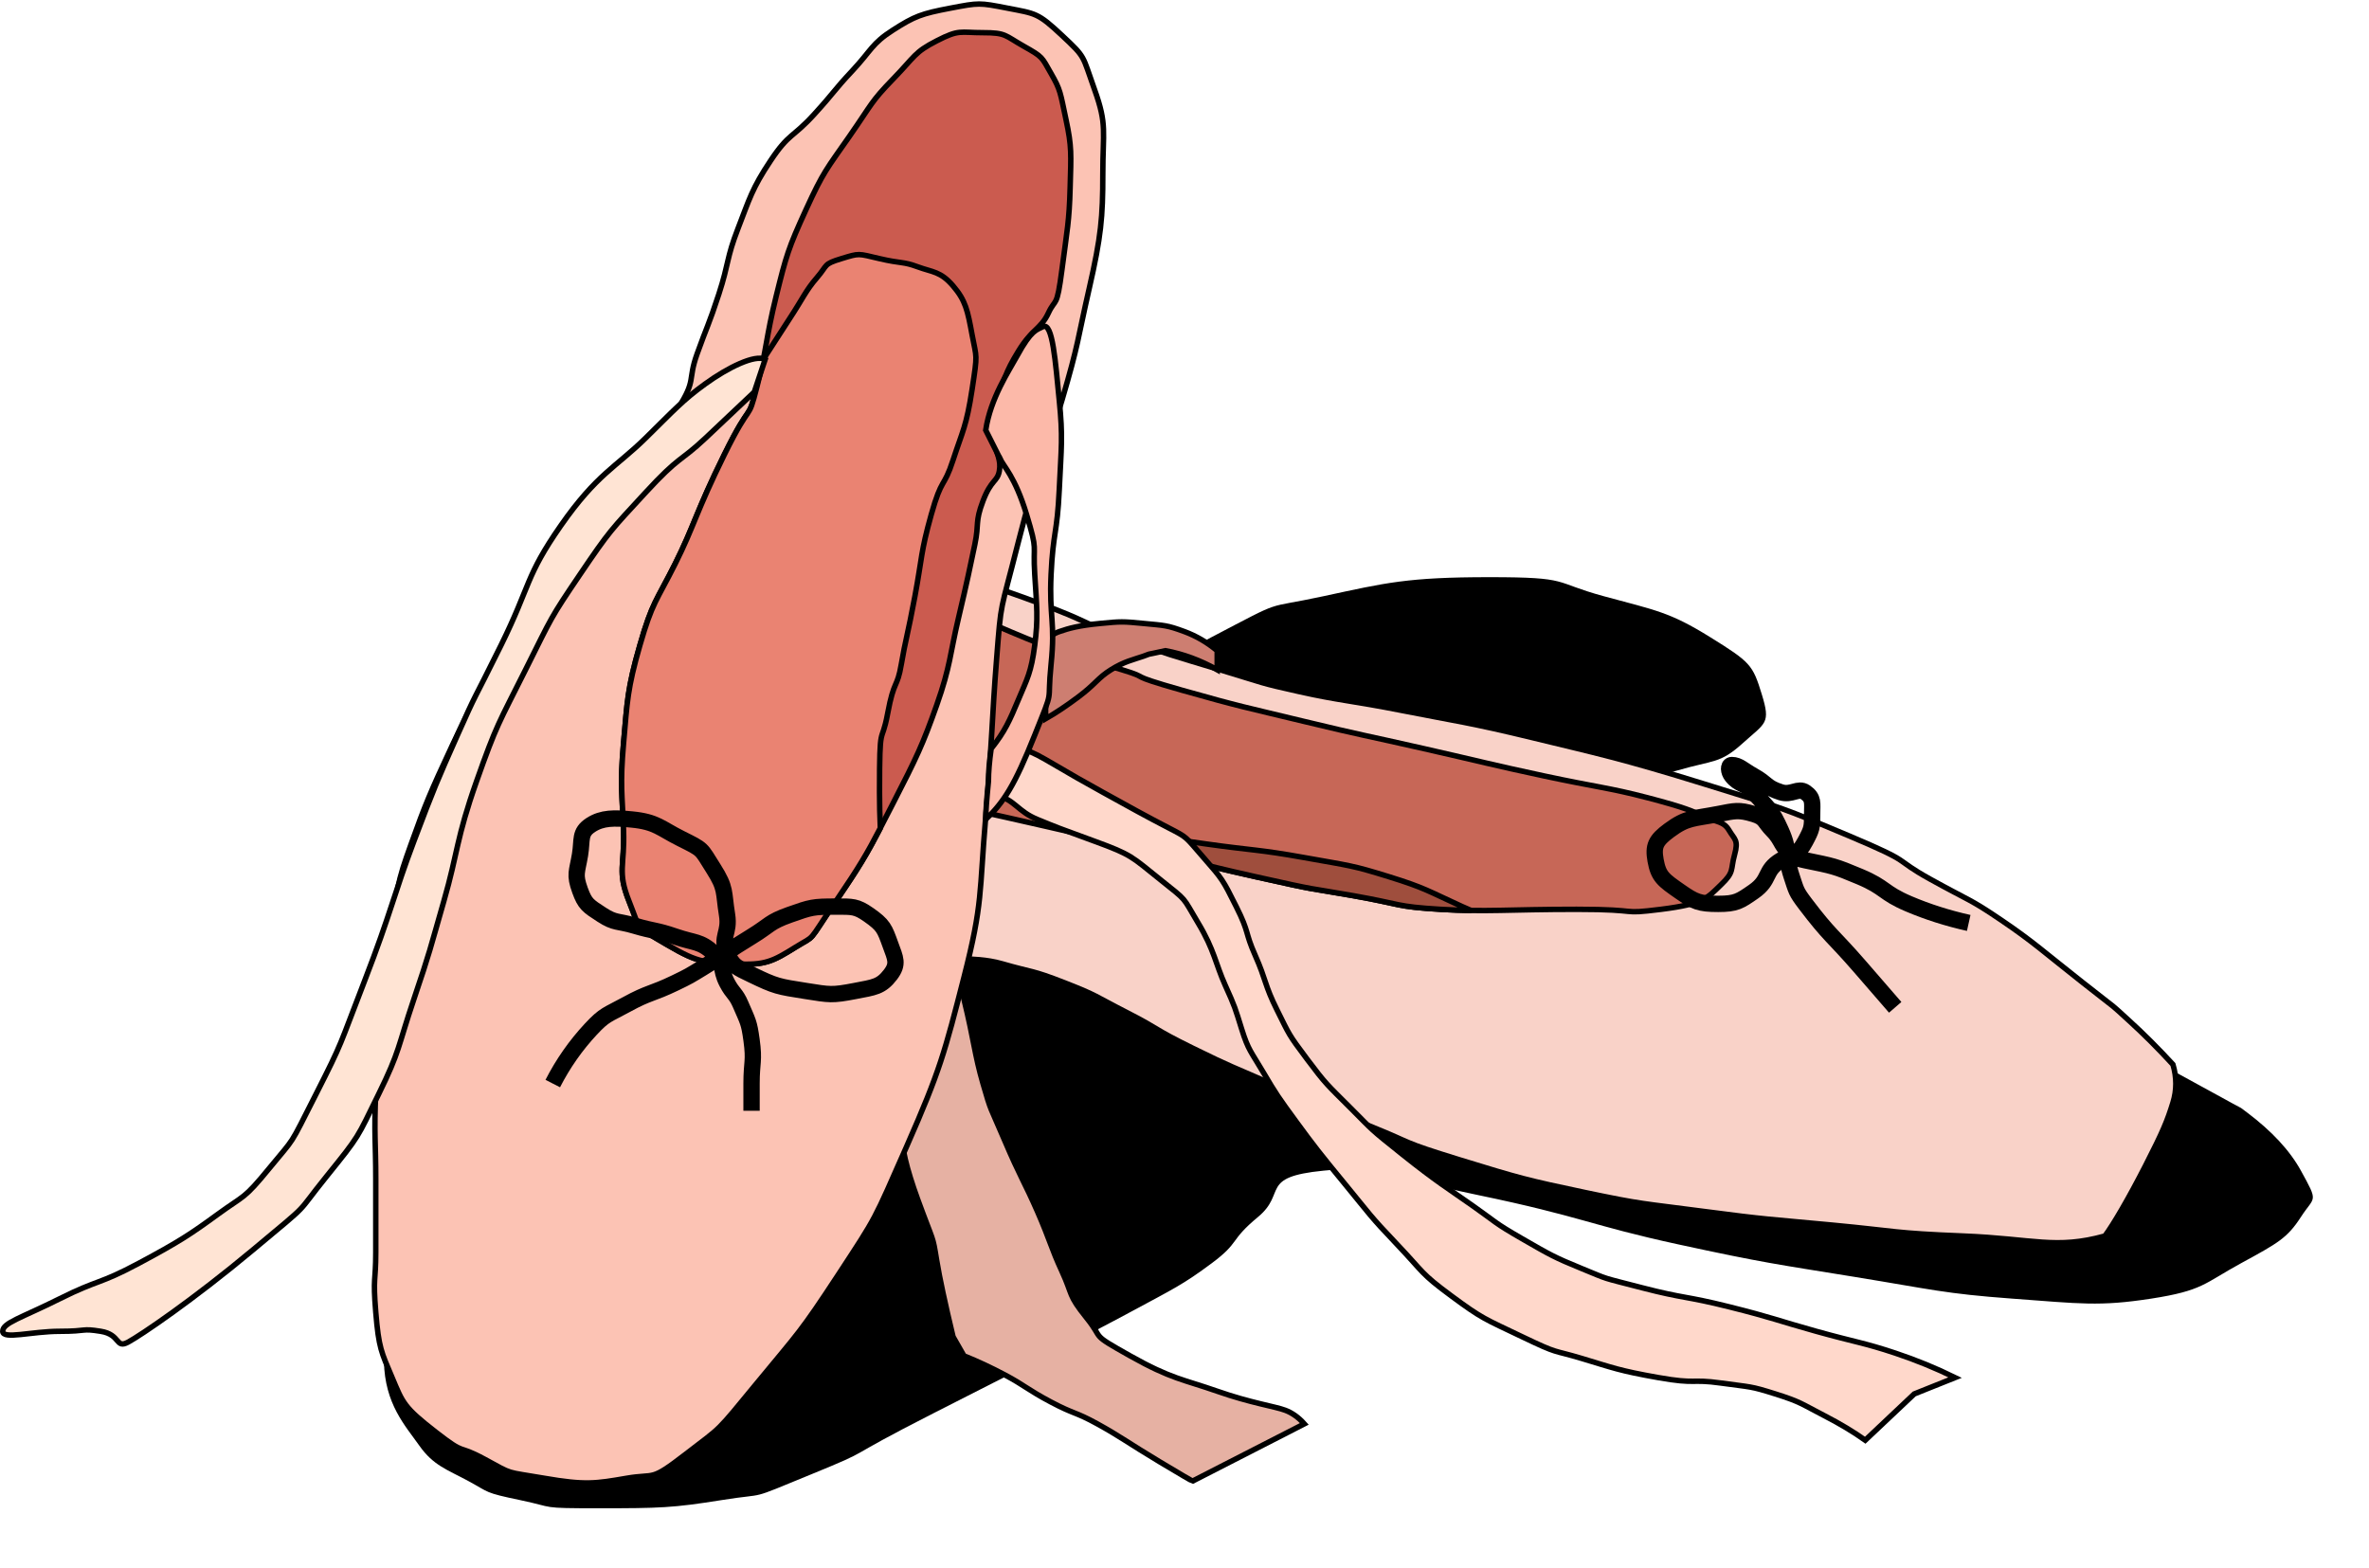 <?xml version="1.0" encoding="UTF-8"?>
<svg width="435px" height="288px" viewBox="0 0 435 288" version="1.1" xmlns="http://www.w3.org/2000/svg" xmlns:xlink="http://www.w3.org/1999/xlink">
    <!-- Generator: Sketch 51.1 (57501) - http://www.bohemiancoding.com/sketch -->
    <title>xxxhdpi/ballet slippers</title>
    <desc>Created with Sketch.</desc>
    <defs>
        <path d="M70.5,248 C70.639,255.853 74.433,259.857 77,263.5 C79.567,267.143 82.068,267.875 86,270 C89.932,272.125 88.849,272.114 95.5,273.5 C102.151,274.886 98.807,275 110,275 C121.193,275 123.572,274.931 132.5,273.5 C141.428,272.069 136.767,273.769 149,268.75 C161.233,263.731 153.401,266.704 171.5,257.5 C189.599,248.296 199.527,243.299 207.5,239 C215.473,234.701 217.22,233.932 222.5,230 C227.78,226.068 225.653,225.934 231,221.5 C236.347,217.066 231.144,214.171 243,213 C254.856,211.829 252.737,213.603 271.5,217.5 C290.263,221.397 292.155,223.055 308,226.5 C323.845,229.945 326.22,230.178 340.5,232.5 C354.78,234.822 357.013,235.583 369.5,236.5 C381.987,237.417 385.456,237.977 395,236.5 C404.544,235.023 404.719,233.698 411.5,230 C418.281,226.302 419.978,225.397 422.5,221.5 C425.022,217.603 425.793,218.987 422.5,213 C420.466,209.302 417.169,205.74 412.609,202.313 C409.57,200.029 409.2,199.758 411.5,201.5 L385,187 C326.803,178.837 292.636,173.17 282.5,170 C267.295,165.244 270.602,156.172 271.5,151.5 C272.398,146.828 278.322,147.018 287.5,144 C296.678,140.982 301.293,141.46 308,139.5 C314.707,137.54 315.785,138.307 320,134.5 C324.215,130.693 325.168,130.921 323.5,125.5 C321.832,120.079 321.439,119.617 314,115 C306.561,110.383 304.051,110.094 294.5,107.5 C284.949,104.906 288.572,104 273.5,104 C258.428,104 254.48,105.024 243,107.5 C231.52,109.976 236.345,107.77 222.5,115 C208.655,122.23 237.353,112.417 198,131 C158.647,149.583 142.368,148.64 114.5,166 C86.632,183.36 86.492,187.446 76,207 C65.508,226.554 70.361,240.147 70.5,248 Z" id="path-1"></path>
        <filter x="-4.9%" y="-9.1%" width="109.8%" height="120.5%" filterUnits="objectBoundingBox" id="filter-2">
            <feOffset dx="0" dy="2" in="SourceAlpha" result="shadowOffsetOuter1"></feOffset>
            <feGaussianBlur stdDeviation="5.5" in="shadowOffsetOuter1" result="shadowBlurOuter1"></feGaussianBlur>
            <feColorMatrix values="0 0 0 0 0   0 0 0 0 0   0 0 0 0 0  0 0 0 0.68 0" type="matrix" in="shadowBlurOuter1"></feColorMatrix>
        </filter>
    </defs>
    <g id="Page-1" stroke="none" stroke-width="1" fill="none" fill-rule="evenodd">
        <g id="ballet-slippers" fill-rule="nonzero">
            <g id="Path-15" fill="black" fill-opacity="1">
                <use filter="url(#filter-2)" xlink:href="#path-1"></use>
            </g>
            <path d="M173,174 C173.112,177.107 178.179,175.318 184,177 C189.821,178.682 189.303,178.075 195.5,180.5 C201.697,182.925 200.824,182.846 207,186 C213.176,189.154 211.538,188.837 219,192.5 C226.462,196.163 225.838,195.694 234.5,199.5 C243.162,203.306 244.204,203.858 252,207 C259.796,210.142 256.951,209.6 268,213 C279.049,216.4 280.368,216.756 291,219 C301.632,221.244 301.383,220.968 313,222.5 C324.617,224.032 324.545,223.867 336.5,225 C348.455,226.133 347.577,226.483 360.5,227 C373.423,227.517 377.5,229.5 386.5,227 C388,225 390.824,220.225 394,214 C397.176,207.775 397.945,205.93 399,202.5 C399.704,200.213 399.704,197.88 399,195.5 C396.301,192.561 393.634,189.895 391,187.5 C387.049,183.908 389.865,186.298 382.5,180.5 C375.135,174.702 373.399,173.003 367.5,169 C361.601,164.997 361.856,165.572 354.5,161.5 C347.144,157.428 351.959,158.754 339.5,153.5 C327.041,148.246 328.221,148.724 313,144 C297.779,139.276 293.204,138.347 281.5,135.5 C269.796,132.653 266.921,132.362 257.5,130.5 C248.079,128.638 246.01,128.681 238.5,127 C230.99,125.319 232.651,125.609 224,123 C215.349,120.391 213.827,120.003 207,117.5 C200.173,114.997 200.069,114.38 194,112 C189.954,110.413 185.788,108.913 181.5,107.5 C175.759,149.762 172.925,171.929 173,174 Z" id="Path-3" stroke="#000000" fill="#F9D2C8"></path>
            <path d="M206,123 C211.774,124.747 206.173,123.68 217,126.75 C227.827,129.82 228.695,129.89 239.5,132.5 C250.305,135.11 250.5,135 261.5,137.5 C272.5,140 273.667,140.393 283.5,142.5 C293.333,144.607 295.445,144.655 302.5,146.5 C309.555,148.345 310.807,148.977 313,150 C315.193,151.023 316.504,150.793 317.5,152.5 C318.496,154.207 319.27,154.227 318.5,157 C317.73,159.773 318.514,160.106 316,162.5 C313.486,164.894 313,166 305,167 C297,168 302,167 289.5,167 C277,167 272.904,167.512 264.5,167 C256.096,166.488 257.669,166.118 248.5,164.5 C239.331,162.882 243.059,163.807 230.5,161 C217.941,158.193 220.114,158.329 206,155 C196.591,152.781 187.091,150.614 177.5,148.5 C176.88,139.853 176.88,133.186 177.5,128.5 C178.12,123.814 179.62,119.147 182,114.5 C187.022,116.681 190.689,118.181 193,119 C196.467,120.228 200.226,121.253 206,123 Z" id="Path-5" stroke="#000000" fill="#C76757"></path>
            <path d="M270.139,167.215 C268.395,167.191 266.579,167.127 264.5,167 C256.096,166.488 257.669,166.118 248.5,164.5 C239.331,162.882 243.059,163.807 230.5,161 C217.941,158.193 220.114,158.329 206,155 C205.334,154.843 204.667,154.686 204,154.529 L204,152.5 C209.82,153.343 215.653,154.176 221.5,155 C230.27,156.235 230.987,155.975 239.5,157.5 C248.013,159.025 248.267,158.911 255,161 C261.733,163.089 262.218,163.645 268.5,166.5 C269.064,166.756 269.61,166.994 270.139,167.215 Z" id="Combined-Shape" stroke="#000000" fill="#9F4E3D"></path>
            <path d="M192,132 C193.857,130.941 195.857,129.607 198,128 C201.215,125.589 201.543,124.535 204,123 C206.457,121.465 208.155,121.146 210,120.5 C211.845,119.854 209.5,120.5 214,119.5 C217.25,120.102 220.416,121.268 223.5,123 L223.5,119.5 C221.652,117.964 219.652,116.797 217.5,116 C214.273,114.805 213.882,114.876 210,114.5 C206.118,114.124 205.868,114.126 202,114.5 C198.132,114.874 196.274,115.379 194.5,116 C193.317,116.414 192.484,117.081 192,118 L192,132 Z" id="Path-11" stroke="#000000" fill="#CD7E71"></path>
            <path d="M183,137.5 C185,136.5 188,137.167 192,139.5 C198,143 198,143 202.5,145.5 C207,148 210.848,150.115 214.5,152 C218.152,153.885 217.503,153.5 221,157.5 C224.497,161.5 224.497,161.5 227,166.5 C229.503,171.5 228.503,171 230.5,175.5 C232.497,180 232.196,180.893 234.5,185.5 C236.804,190.107 236.494,189.825 240,194.5 C243.506,199.175 243.589,199.089 248,203.5 C252.411,207.911 251.324,207.059 257.5,212 C263.676,216.941 266.123,218.416 270.5,221.5 C274.877,224.584 274.295,224.507 279.5,227.5 C284.705,230.493 285.315,230.879 290.5,233 C295.685,235.121 293.659,234.467 301.5,236.5 C309.341,238.533 309.384,237.971 317.5,240 C325.616,242.029 326.26,242.482 333.5,244.5 C340.74,246.518 342.26,246.587 348,248.5 C351.827,249.776 355.493,251.276 359,253 L351.5,256 L342.5,264.5 C340.352,262.969 337.852,261.469 335,260 C330.722,257.796 330.684,257.479 326,256 C321.316,254.521 321.663,254.79 316,254 C310.337,253.21 311.669,254.265 304.5,253 C297.331,251.735 296.188,251.206 290.5,249.5 C284.812,247.794 286.421,248.816 279.5,245.5 C272.579,242.184 272.262,242.259 266.5,238 C260.738,233.741 261.586,233.847 256.5,228.5 C251.414,223.153 251.672,223.182 247,217.5 C242.328,211.818 241.234,210.419 238,206 C234.766,201.581 234.303,200.916 232,197 C229.697,193.084 229.217,192.895 228,189 C226.783,185.105 226.807,185.001 225,181 C223.193,176.999 223,174.5 220,169.5 C217,164.5 218.213,165.67 213,161.5 C207.787,157.33 207.855,157 201,154.5 C194.145,152 194.145,152 190.5,150.5 C186.855,149 186.456,147.003 183,146 C180.696,145.331 178.029,145.331 175,146 C176.64,141.07 177.806,138.237 178.5,137.5 C179.194,136.763 180.694,136.763 183,137.5 Z" id="Path-12" stroke="#000000" fill="#FFD8CB"></path>
            <path d="M361.5,169.5 C357.618,168.634 353.952,167.467 350.5,166 C345.677,163.95 346.327,163.032 341.5,161 C336.827,159.032 336.607,159.057 331.5,158 C329.357,157.557 328.589,157.038 327,158 C323.839,159.913 325.203,161.522 322,163.75 C319.453,165.522 318.77,166 315.5,166 C312.02,166 311.179,165.614 308.5,163.75 C305.429,161.614 304.536,161.012 304,158 C303.536,155.387 304.001,154.347 306.5,152.5 C309.751,150.097 310.841,150.402 315.5,149.5 C318.591,148.902 319.228,148.668 322,149.5 C324.228,150.168 323.906,150.906 325.5,152.5 C327.406,154.406 327.096,155.865 329,156.5 C330.096,156.865 330.837,155.737 331.5,154.5 C332.712,152.237 332.75,151.989 332.75,149.5 C332.75,147.489 333.057,146.583 331.5,145.5 C330.182,144.583 328.974,146.123 327,145.5 C324.224,144.623 324.567,143.926 322,142.5 C320.067,141.426 319.296,140.5 318,140.5 C317.296,140.5 317.366,141.708 318,142.5 C319.366,144.208 320.424,143.749 322,145.5 C324.924,148.749 325.317,148.774 327,152.5 C328.817,156.524 327.612,156.835 329,161 C329.862,163.585 329.757,163.699 331.5,166 C336.007,171.949 336.505,171.748 341.5,177.5 C343.67,179.998 345.836,182.498 348,185" id="Path-14" stroke="#000000" stroke-width="3"></path>
            <g id="Group-37" stroke="#000000">
                <path d="M175,176.5 C176.052,174.306 175.119,175.806 177,183.5 C178.881,191.194 178.924,193.537 180.5,199 C182.076,204.463 181.68,202.874 184.5,209.5 C187.32,216.126 188.131,217.086 190.5,222.5 C192.869,227.914 192.962,229.085 195,233.5 C197.038,237.915 196.076,237.754 199.5,242 C202.924,246.246 199.887,244.718 207.5,249 C215.113,253.282 217.335,253.337 223.5,255.5 C229.665,257.663 234.094,258.285 236,259 C237.271,259.476 238.437,260.31 239.5,261.5 L219,272 C218.843,271.973 216.843,270.806 213,268.5 C207.235,265.041 205.657,263.787 201.5,261.5 C197.343,259.213 197.318,259.786 193,257.5 C188.682,255.214 188.184,254.457 184.5,252.5 C182.044,251.195 179.544,250.028 177,249 L175,245.5 C173.539,239.437 172.539,234.771 172,231.5 C171.192,226.594 171.549,228.595 168.5,220.25 C166.467,214.687 165.467,210.437 165.5,207.5 C171.132,188.296 174.299,177.963 175,176.5 Z" id="Path-10" fill="#E6B1A3"></path>
                <path d="M72,253 C73.986,257.717 74.119,258.426 80,263 C85.881,267.574 83.592,265.061 89,268 C94.408,270.939 92.565,270.213 100,271.5 C107.435,272.787 109.435,272.463 115,271.5 C120.565,270.537 119.184,272.254 126,267 C132.816,261.746 131.303,263.346 139,254 C146.697,244.654 146.901,244.836 154,234 C161.099,223.164 160.365,224.432 166.5,210.5 C172.635,196.568 173.481,193.237 177,179.5 C180.519,165.763 179.795,164.103 181,150 C182.205,135.897 182.117,132.152 183,121 C183.883,109.848 183.574,113.06 187,99.5 C190.426,85.94 191.875,84.103 195,73.5 C198.125,62.897 197.803,62.598 200,53 C202.197,43.402 202.5,39.903 202.5,32 C202.5,24.097 203.323,22.98 201,16.5 C198.677,10.02 199.449,10.671 195,6.5 C190.551,2.329 190.2,2.515 185,1.5 C179.8,0.485 179.797,0.491 174.5,1.5 C169.203,2.509 167.957,2.972 164,5.5 C160.043,8.028 160.054,9.201 156.5,13 C152.946,16.799 153.468,16.635 149.5,21 C145.532,25.365 144.922,24.367 141.5,29.5 C138.078,34.633 137.614,36.549 135.5,42 C133.386,47.451 133.855,48.311 132,54 C130.145,59.689 129.774,60.034 128,65 C126.226,69.966 127.918,69.65 124.5,75 C121.082,80.35 123.824,75.025 116.5,83 C109.176,90.975 106.816,92.485 102,99.5 C97.184,106.515 98.722,106.193 93.5,116.5 C88.278,126.807 86.996,128.454 83,137 C79.004,145.546 78.1,147.74 75.5,155 C72.9,162.26 73.041,162.212 71,176.5 C68.959,190.788 69.346,192.546 69,200.5 C68.654,208.454 69,209.75 69,216.5 C69,223.25 69,224.5 69,230 C69,235.5 68.447,234.366 69,241 C69.553,247.634 70.014,248.283 72,253 Z" id="Path-2" fill="#FCC3B4"></path>
                <path d="M195,49.5 C195.961,42.13 196.331,40.704 196.5,34.5 C196.669,28.296 196.825,27.015 195.75,22 C194.675,16.985 194.77,16.583 193,13.5 C191.23,10.417 191.55,10.506 188,8.5 C184.45,6.494 184.748,6 180.5,6 C176.252,6 176.162,5.356 172,7.5 C167.838,9.644 168.12,10.251 164,14.5 C159.88,18.749 160.224,18.927 156,25 C151.776,31.073 151.232,31.437 148,38.5 C144.768,45.563 144.373,46.892 142.5,54.5 C140.627,62.108 140.816,63.978 139,71 C137.184,78.022 138.21,72.916 133,83.5 C127.79,94.084 127.494,96.512 124,103.5 C120.506,110.488 119.807,110.486 117.5,118.5 C115.193,126.514 115.185,128.738 114.5,136.5 C113.815,144.262 114.274,145.955 114.5,152.5 C114.726,159.045 113.299,159.997 115.5,165.5 C117.701,171.003 116.454,169.934 122.5,173.5 C128.546,177.066 129.518,176.65 135,177 C140.482,177.35 141.975,176.502 146,174 C150.025,171.498 147.97,173.642 153.5,165.5 C159.03,157.358 159.706,155.856 164,147.5 C168.294,139.144 169.456,136.709 172,129.5 C174.544,122.291 174.418,120.167 176,113.5 C177.582,106.833 178.176,103.935 179,100 C179.824,96.065 178.985,95.995 180.5,92 C182.015,88.005 183.133,88.521 183.5,86.5 C183.867,84.479 182.973,83.367 182.5,81 C182.027,78.633 180.459,81.624 182.5,75.5 C184.541,69.376 184.482,68.621 187,64.5 C189.518,60.379 191.132,60.431 192.5,57.5 C193.868,54.569 194.039,56.87 195,49.5 Z" id="Path" fill="#CB5B4F"></path>
                <path d="M161.647,152.076 C159.19,156.81 157.841,159.11 153.5,165.5 C147.97,173.642 150.025,171.498 146,174 C141.975,176.502 140.482,177.35 135,177 C129.518,176.65 128.546,177.066 122.5,173.5 C116.454,169.934 117.701,171.003 115.5,165.5 C113.299,159.997 114.726,159.045 114.5,152.5 C114.274,145.955 113.815,144.262 114.5,136.5 C115.185,128.738 115.193,126.514 117.5,118.5 C119.807,110.486 120.506,110.488 124,103.5 C127.494,96.512 127.79,94.084 133,83.5 C138.21,72.916 137.184,78.022 139,71 C139.518,68.998 139.872,67.415 140.158,65.999 C142.329,62.688 142.728,61.962 145,58.5 C147.485,54.714 147.943,53.382 150,51 C152.057,48.618 151.106,48.533 154.5,47.5 C157.894,46.467 157.452,46.555 161.5,47.5 C165.548,48.445 165.775,47.991 168.5,49 C171.225,50.009 172.686,49.801 175,52.5 C177.314,55.199 177.675,57.019 178.5,61.5 C179.325,65.981 179.539,64.673 178.5,71.5 C177.461,78.327 176.734,79.181 175,84.5 C173.266,89.819 172.963,87.49 171,94.5 C169.037,101.51 169.34,102.311 168,109.5 C166.66,116.689 166.264,117.509 165.5,122 C164.736,126.491 164.172,124.698 163,131 C161.828,137.302 161.5,131.98 161.5,145.5 C161.5,147.683 161.549,149.875 161.647,152.076 Z" id="Combined-Shape" fill="#EA8372"></path>
                <path d="M138.5,72 C135.661,74.7 132.661,77.533 129.5,80.5 C124.758,84.95 124.864,83.583 118.5,90.5 C112.136,97.417 112.017,97.349 106.5,105.5 C100.983,113.651 101.437,113.126 96.5,123 C91.563,132.874 91.228,132.939 87.5,143.5 C83.772,154.061 84.108,156.43 81.5,165.5 C78.892,174.57 79.006,174.609 76,183.5 C72.994,192.391 73.502,192.87 69.5,201 C65.498,209.13 66.129,208.405 60,216 C53.871,223.595 57.606,220.22 46.5,229.5 C35.394,238.78 25.813,245.261 23.5,246.5 C21.187,247.739 22.183,245.089 18.5,244.5 C14.817,243.911 16.25,244.5 11,244.5 C5.75,244.5 0.5,246.065 0.5,244.5 C0.5,242.935 3.847,242.076 11,238.5 C18.153,234.924 18.083,235.964 25.5,232 C32.917,228.036 34.988,226.654 40,223 C45.012,219.346 44.663,220.411 49.5,214.5 C54.337,208.589 52.932,210.992 58,201 C63.068,191.008 62.154,192.519 67,180 C71.846,167.481 72.254,164.416 76,154.5 C79.746,144.584 80.249,143.44 84,135 C87.751,126.56 86.55,129.543 92,118.5 C97.45,107.457 96.434,105.916 103,96.5 C109.566,87.084 113.144,85.755 118.5,80.5 C123.856,75.245 125.316,73.533 129.5,70.5 C133.684,67.467 138.625,65.063 140.5,66 C139.833,68 139.167,70 138.5,72 Z" id="Path-8" fill="#FFE4D4"></path>
                <path d="M138,204 C138,202.333 138,200.667 138,199 C138,195 138.544,194.941 138,191 C137.544,187.691 137.344,187.637 136,184.5 C135.094,182.387 134.586,182.563 133.5,180.5 C132.086,177.813 133.233,176.998 131,175 C128.483,172.748 127.621,173.249 124,172 C120.371,170.749 120.209,171.099 116.5,170 C113.459,169.099 112.961,169.6 110.5,168 C107.961,166.35 107.428,166.053 106.5,163.5 C105.428,160.553 105.97,160.182 106.5,157 C106.97,154.182 106.328,152.906 108.5,151.5 C110.578,150.156 112.786,150.189 116,150.5 C120.536,150.939 121.249,152.124 125,154 C129.249,156.124 128.62,155.742 131,159.5 C133.37,163.242 132.805,163.692 133.5,168 C134.055,171.442 132.242,171.926 133.5,175 C134.492,177.426 135.239,177.667 138,179 C142.489,181.167 142.86,181.188 148,182 C152.36,182.688 152.748,182.823 157,182 C160.498,181.323 161.769,181.264 163.5,179 C165.019,177.014 164.42,176.029 163.5,173.5 C162.42,170.529 162.247,169.923 159.5,168 C157.247,166.423 156.536,166.5 153.5,166.5 C149.286,166.5 148.929,166.606 145,168 C141.179,169.356 141.426,169.912 138,172 C133.426,174.787 133.579,174.97 129,177.75 C126.579,179.22 126.588,179.252 124,180.5 C119.588,182.627 119.244,182.173 115,184.5 C111.494,186.423 111.062,186.249 108.5,189 C105.708,191.999 103.374,195.332 101.5,199" id="Path-13" stroke-width="3"></path>
                <path d="M191.5,60 C193.292,59.068 193.808,66.583 194.5,73.5 C195.192,80.417 194.88,81.89 194.5,90 C194.12,98.11 193.37,97.61 193,105.5 C192.63,113.39 193.802,114.118 193,122 C192.198,129.882 193.717,125.707 190,135 C186.283,144.293 184.365,147.247 181,150.5 C181,149.167 181.167,146.833 181.5,143.5 C181.5,141.833 181.667,139.833 182,137.5 C184.572,134.251 185.366,132.38 187,128.5 C188.634,124.62 189.35,123.48 190,118.5 C190.65,113.52 190.375,111.495 190,105.5 C189.625,99.505 190.646,101.599 188.5,94.5 C186.354,87.401 184.279,85.739 183.5,84 C182.721,82.261 186,89 181,79 C181.879,73.108 185.261,68.115 186.752,65.373 C189.384,60.534 190.356,60.595 191.5,60 Z" id="Path-9" fill="#FCB9A9"></path>
            </g>
        </g>
    </g>
</svg>